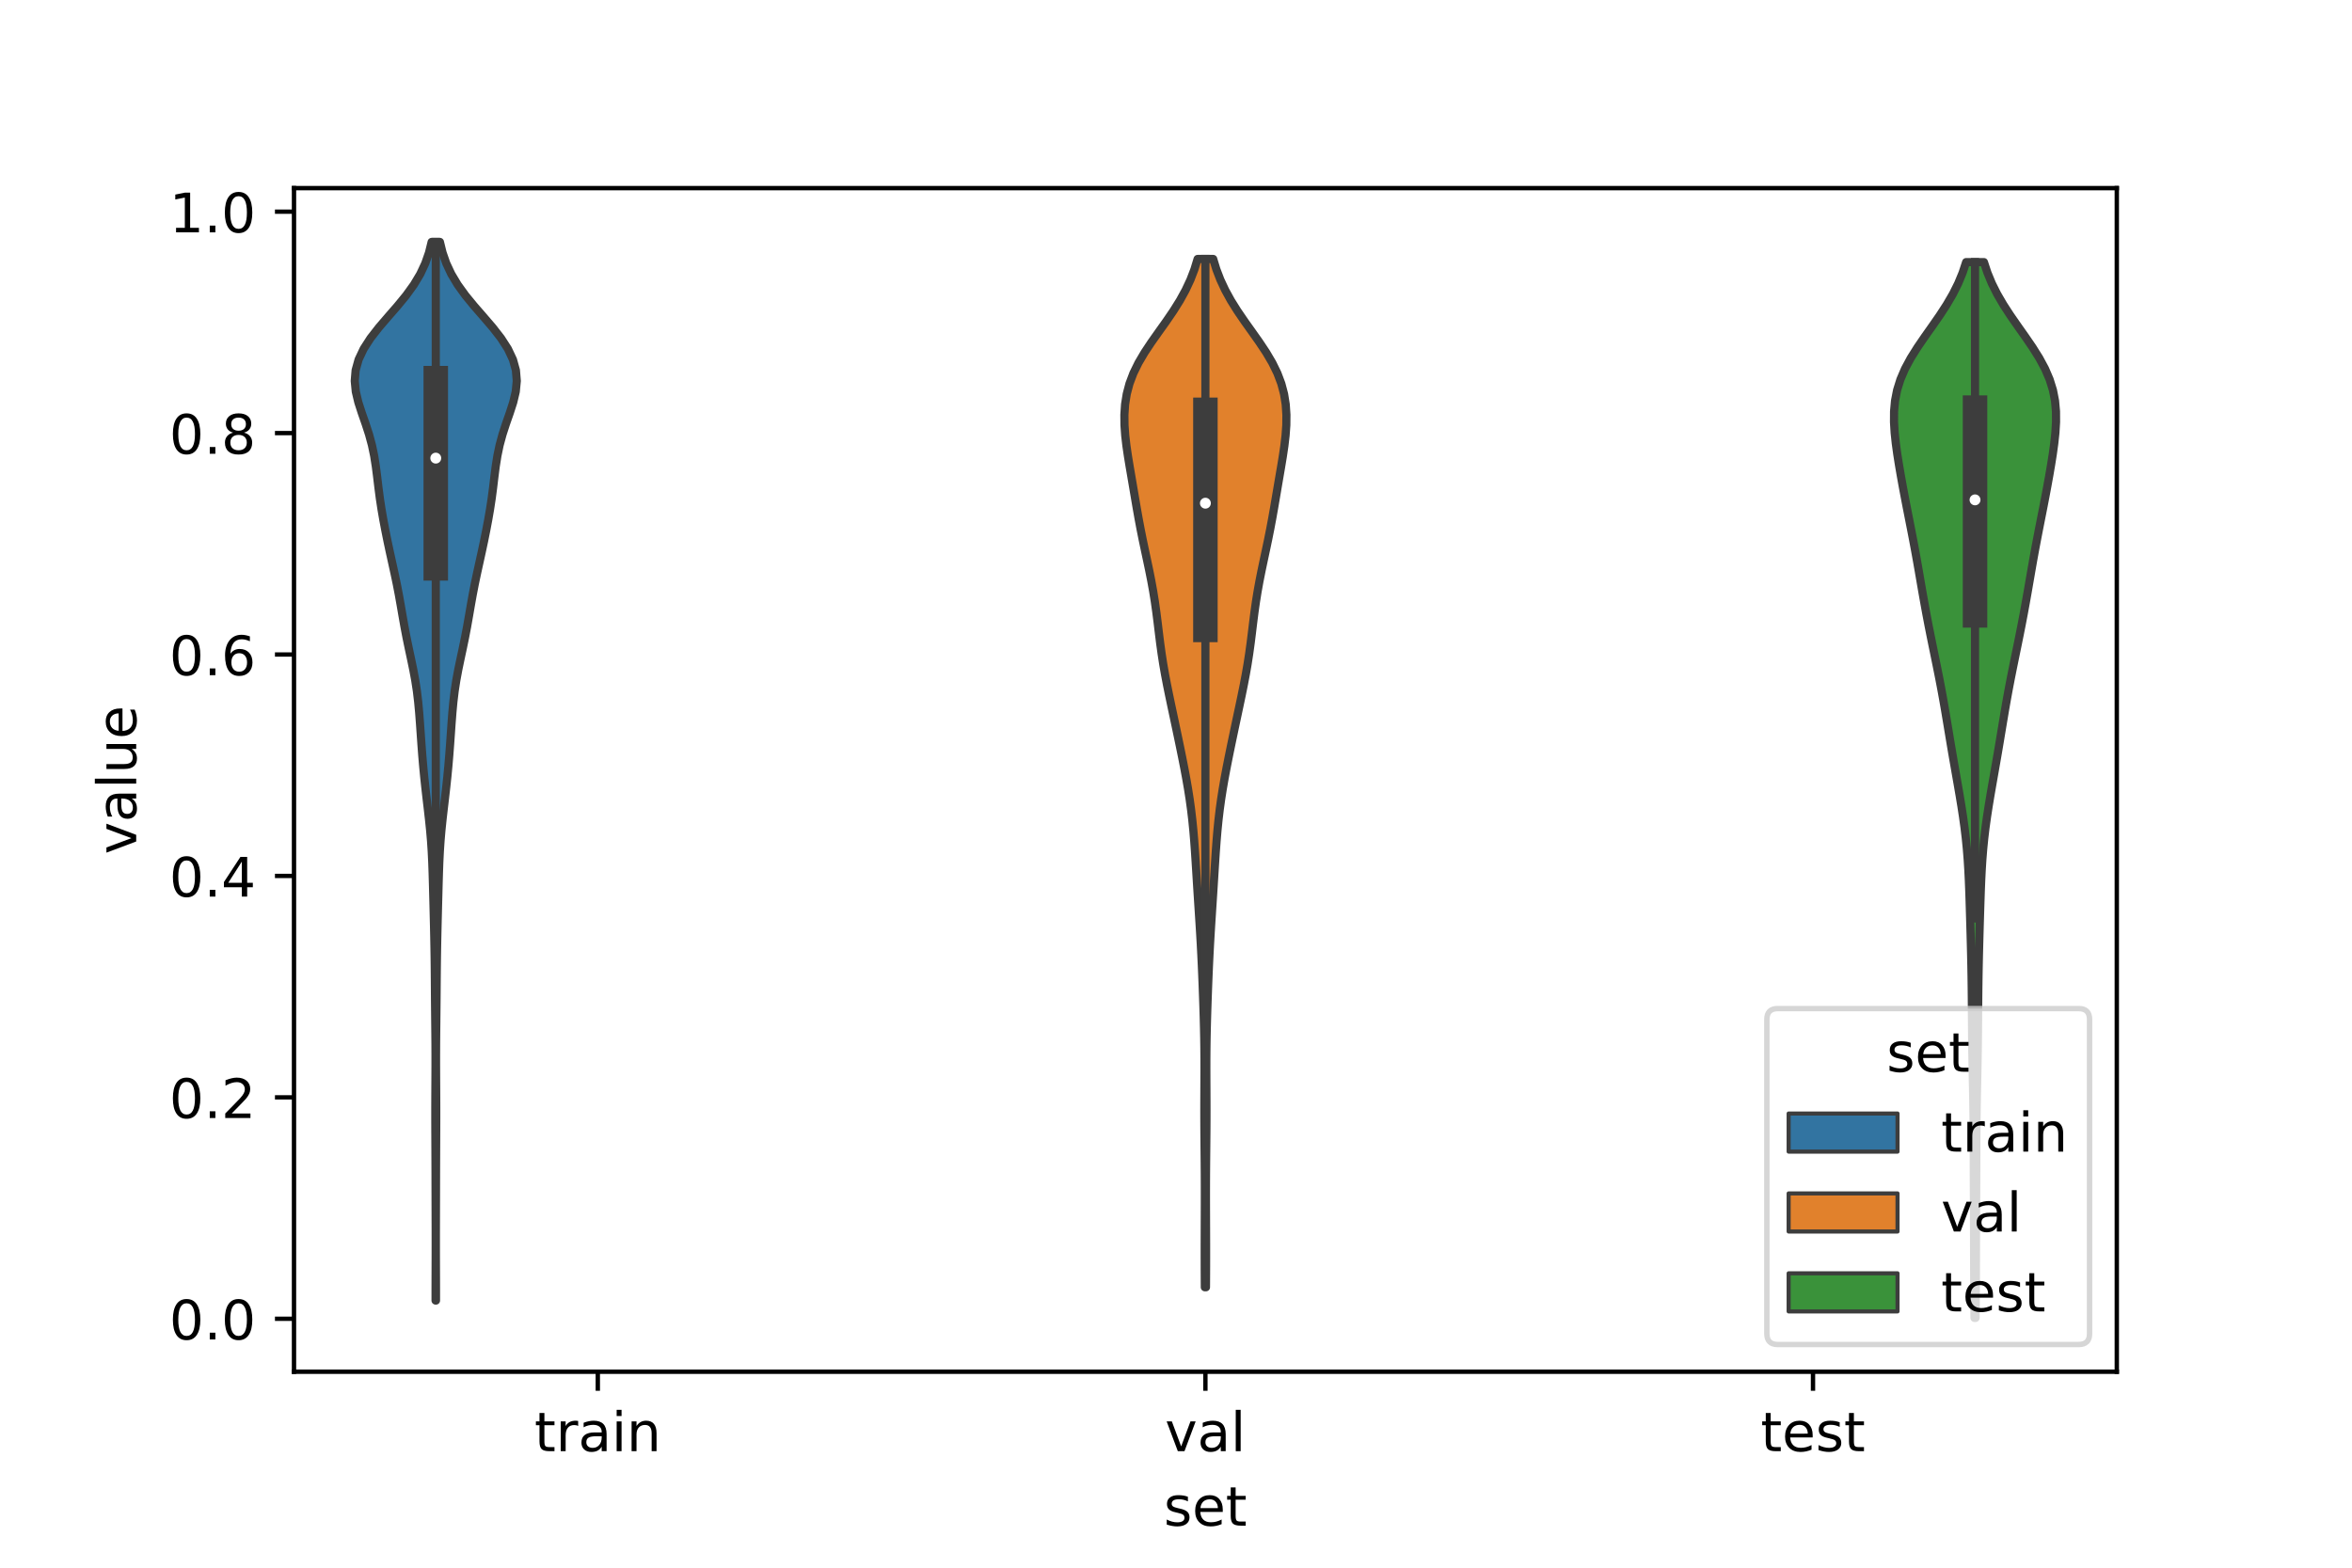 <?xml version="1.0" encoding="utf-8" standalone="no"?>
<!DOCTYPE svg PUBLIC "-//W3C//DTD SVG 1.1//EN"
  "http://www.w3.org/Graphics/SVG/1.1/DTD/svg11.dtd">
<!-- Created with matplotlib (https://matplotlib.org/) -->
<svg height="288pt" version="1.1" viewBox="0 0 432 288" width="432pt" xmlns="http://www.w3.org/2000/svg" xmlns:xlink="http://www.w3.org/1999/xlink">
 <defs>
  <style type="text/css">*{stroke-linecap:butt;stroke-linejoin:round;}</style>
 </defs>
 <g id="figure_1">
  <g id="patch_1">
   <path d="M 0 288 
L 432 288 
L 432 0 
L 0 0 
z
" style="fill:#ffffff;"/>
  </g>
  <g id="axes_1">
   <g id="patch_2">
    <path d="M 54 252 
L 388.8 252 
L 388.8 34.56 
L 54 34.56 
z
" style="fill:#ffffff;"/>
   </g>
   <g id="PolyCollection_1">
    <defs>
     <path d="M 80.079 -49.078 
L 80.001 -49.078 
L 80.001 -51.043 
L 80.006 -53.007 
L 80.013 -54.972 
L 80.02 -56.936 
L 80.023 -58.9 
L 80.023 -60.865 
L 80.019 -62.829 
L 80.014 -64.794 
L 80.008 -66.758 
L 80.003 -68.723 
L 79.999 -70.687 
L 79.994 -72.651 
L 79.987 -74.616 
L 79.979 -76.58 
L 79.97 -78.545 
L 79.961 -80.509 
L 79.955 -82.474 
L 79.955 -84.438 
L 79.961 -86.402 
L 79.972 -88.367 
L 79.983 -90.331 
L 79.991 -92.296 
L 79.991 -94.26 
L 79.983 -96.225 
L 79.966 -98.189 
L 79.945 -100.153 
L 79.924 -102.118 
L 79.904 -104.082 
L 79.888 -106.047 
L 79.873 -108.011 
L 79.855 -109.976 
L 79.832 -111.94 
L 79.801 -113.904 
L 79.762 -115.869 
L 79.719 -117.833 
L 79.671 -119.798 
L 79.622 -121.762 
L 79.571 -123.726 
L 79.52 -125.691 
L 79.462 -127.655 
L 79.392 -129.62 
L 79.297 -131.584 
L 79.168 -133.549 
L 79 -135.513 
L 78.797 -137.477 
L 78.574 -139.442 
L 78.343 -141.406 
L 78.12 -143.371 
L 77.912 -145.335 
L 77.725 -147.3 
L 77.559 -149.264 
L 77.411 -151.228 
L 77.273 -153.193 
L 77.137 -155.157 
L 76.987 -157.122 
L 76.805 -159.086 
L 76.571 -161.051 
L 76.27 -163.015 
L 75.906 -164.979 
L 75.497 -166.944 
L 75.076 -168.908 
L 74.67 -170.873 
L 74.295 -172.837 
L 73.947 -174.802 
L 73.609 -176.766 
L 73.259 -178.73 
L 72.879 -180.695 
L 72.466 -182.659 
L 72.033 -184.624 
L 71.6 -186.588 
L 71.181 -188.552 
L 70.784 -190.517 
L 70.412 -192.481 
L 70.072 -194.446 
L 69.773 -196.41 
L 69.516 -198.375 
L 69.282 -200.339 
L 69.032 -202.303 
L 68.723 -204.268 
L 68.313 -206.232 
L 67.78 -208.197 
L 67.141 -210.161 
L 66.453 -212.126 
L 65.817 -214.09 
L 65.35 -216.054 
L 65.16 -218.019 
L 65.321 -219.983 
L 65.867 -221.948 
L 66.793 -223.912 
L 68.059 -225.877 
L 69.59 -227.841 
L 71.275 -229.805 
L 72.986 -231.77 
L 74.599 -233.734 
L 76.018 -235.699 
L 77.193 -237.663 
L 78.113 -239.628 
L 78.798 -241.592 
L 79.282 -243.556 
L 80.798 -243.556 
L 80.798 -243.556 
L 81.282 -241.592 
L 81.967 -239.628 
L 82.887 -237.663 
L 84.062 -235.699 
L 85.481 -233.734 
L 87.094 -231.77 
L 88.805 -229.805 
L 90.49 -227.841 
L 92.021 -225.877 
L 93.287 -223.912 
L 94.213 -221.948 
L 94.759 -219.983 
L 94.92 -218.019 
L 94.73 -216.054 
L 94.263 -214.09 
L 93.627 -212.126 
L 92.939 -210.161 
L 92.3 -208.197 
L 91.767 -206.232 
L 91.357 -204.268 
L 91.048 -202.303 
L 90.798 -200.339 
L 90.564 -198.375 
L 90.307 -196.41 
L 90.008 -194.446 
L 89.668 -192.481 
L 89.296 -190.517 
L 88.899 -188.552 
L 88.48 -186.588 
L 88.047 -184.624 
L 87.614 -182.659 
L 87.201 -180.695 
L 86.821 -178.73 
L 86.471 -176.766 
L 86.133 -174.802 
L 85.785 -172.837 
L 85.41 -170.873 
L 85.004 -168.908 
L 84.583 -166.944 
L 84.174 -164.979 
L 83.81 -163.015 
L 83.509 -161.051 
L 83.275 -159.086 
L 83.093 -157.122 
L 82.943 -155.157 
L 82.807 -153.193 
L 82.669 -151.228 
L 82.521 -149.264 
L 82.355 -147.3 
L 82.168 -145.335 
L 81.96 -143.371 
L 81.737 -141.406 
L 81.506 -139.442 
L 81.283 -137.477 
L 81.08 -135.513 
L 80.912 -133.549 
L 80.783 -131.584 
L 80.688 -129.62 
L 80.618 -127.655 
L 80.56 -125.691 
L 80.509 -123.726 
L 80.458 -121.762 
L 80.409 -119.798 
L 80.361 -117.833 
L 80.318 -115.869 
L 80.279 -113.904 
L 80.248 -111.94 
L 80.225 -109.976 
L 80.207 -108.011 
L 80.192 -106.047 
L 80.176 -104.082 
L 80.156 -102.118 
L 80.135 -100.153 
L 80.114 -98.189 
L 80.097 -96.225 
L 80.089 -94.26 
L 80.089 -92.296 
L 80.097 -90.331 
L 80.108 -88.367 
L 80.119 -86.402 
L 80.125 -84.438 
L 80.125 -82.474 
L 80.119 -80.509 
L 80.11 -78.545 
L 80.101 -76.58 
L 80.093 -74.616 
L 80.086 -72.651 
L 80.081 -70.687 
L 80.077 -68.723 
L 80.072 -66.758 
L 80.066 -64.794 
L 80.061 -62.829 
L 80.057 -60.865 
L 80.057 -58.9 
L 80.06 -56.936 
L 80.067 -54.972 
L 80.074 -53.007 
L 80.079 -51.043 
L 80.079 -49.078 
z
" id="m852da0868d" style="stroke:#3d3d3d;stroke-width:1.5;"/>
    </defs>
    <g clip-path="url(#pfb0080cf70)">
     <use style="fill:#3274a1;stroke:#3d3d3d;stroke-width:1.5;" x="0" xlink:href="#m852da0868d" y="288"/>
    </g>
   </g>
   <g id="PolyCollection_2">
    <defs>
     <path d="M 221.503 -51.518 
L 221.297 -51.518 
L 221.285 -53.427 
L 221.277 -55.335 
L 221.274 -57.243 
L 221.274 -59.151 
L 221.279 -61.059 
L 221.285 -62.968 
L 221.292 -64.876 
L 221.298 -66.784 
L 221.3 -68.692 
L 221.297 -70.6 
L 221.288 -72.508 
L 221.273 -74.417 
L 221.254 -76.325 
L 221.235 -78.233 
L 221.218 -80.141 
L 221.207 -82.049 
L 221.203 -83.957 
L 221.207 -85.866 
L 221.215 -87.774 
L 221.224 -89.682 
L 221.23 -91.59 
L 221.227 -93.498 
L 221.212 -95.407 
L 221.185 -97.315 
L 221.144 -99.223 
L 221.094 -101.131 
L 221.036 -103.039 
L 220.971 -104.947 
L 220.902 -106.856 
L 220.827 -108.764 
L 220.746 -110.672 
L 220.655 -112.58 
L 220.556 -114.488 
L 220.446 -116.396 
L 220.33 -118.305 
L 220.208 -120.213 
L 220.085 -122.121 
L 219.962 -124.029 
L 219.843 -125.937 
L 219.725 -127.846 
L 219.606 -129.754 
L 219.481 -131.662 
L 219.342 -133.57 
L 219.182 -135.478 
L 218.992 -137.386 
L 218.767 -139.295 
L 218.505 -141.203 
L 218.205 -143.111 
L 217.873 -145.019 
L 217.515 -146.927 
L 217.138 -148.835 
L 216.749 -150.744 
L 216.351 -152.652 
L 215.949 -154.56 
L 215.543 -156.468 
L 215.137 -158.376 
L 214.736 -160.285 
L 214.348 -162.193 
L 213.984 -164.101 
L 213.652 -166.009 
L 213.357 -167.917 
L 213.095 -169.825 
L 212.857 -171.734 
L 212.627 -173.642 
L 212.385 -175.55 
L 212.116 -177.458 
L 211.81 -179.366 
L 211.465 -181.274 
L 211.085 -183.183 
L 210.683 -185.091 
L 210.274 -186.999 
L 209.873 -188.907 
L 209.491 -190.815 
L 209.132 -192.724 
L 208.793 -194.632 
L 208.467 -196.54 
L 208.144 -198.448 
L 207.818 -200.356 
L 207.492 -202.264 
L 207.178 -204.173 
L 206.897 -206.081 
L 206.674 -207.989 
L 206.538 -209.897 
L 206.52 -211.805 
L 206.648 -213.713 
L 206.953 -215.622 
L 207.457 -217.53 
L 208.178 -219.438 
L 209.112 -221.346 
L 210.237 -223.254 
L 211.506 -225.163 
L 212.856 -227.071 
L 214.215 -228.979 
L 215.518 -230.887 
L 216.712 -232.795 
L 217.762 -234.703 
L 218.654 -236.612 
L 219.387 -238.52 
L 219.969 -240.428 
L 222.831 -240.428 
L 222.831 -240.428 
L 223.413 -238.52 
L 224.146 -236.612 
L 225.038 -234.703 
L 226.088 -232.795 
L 227.282 -230.887 
L 228.585 -228.979 
L 229.944 -227.071 
L 231.293 -225.163 
L 232.563 -223.254 
L 233.688 -221.346 
L 234.622 -219.438 
L 235.343 -217.53 
L 235.847 -215.622 
L 236.152 -213.713 
L 236.28 -211.805 
L 236.262 -209.897 
L 236.126 -207.989 
L 235.903 -206.081 
L 235.622 -204.173 
L 235.308 -202.264 
L 234.982 -200.356 
L 234.656 -198.448 
L 234.333 -196.54 
L 234.007 -194.632 
L 233.668 -192.724 
L 233.309 -190.815 
L 232.927 -188.907 
L 232.526 -186.999 
L 232.117 -185.091 
L 231.715 -183.183 
L 231.335 -181.274 
L 230.99 -179.366 
L 230.684 -177.458 
L 230.415 -175.55 
L 230.173 -173.642 
L 229.943 -171.734 
L 229.705 -169.825 
L 229.443 -167.917 
L 229.148 -166.009 
L 228.816 -164.101 
L 228.452 -162.193 
L 228.064 -160.285 
L 227.663 -158.376 
L 227.257 -156.468 
L 226.851 -154.56 
L 226.449 -152.652 
L 226.051 -150.744 
L 225.662 -148.835 
L 225.285 -146.927 
L 224.927 -145.019 
L 224.595 -143.111 
L 224.295 -141.203 
L 224.033 -139.295 
L 223.808 -137.386 
L 223.618 -135.478 
L 223.458 -133.57 
L 223.319 -131.662 
L 223.194 -129.754 
L 223.075 -127.846 
L 222.957 -125.937 
L 222.838 -124.029 
L 222.715 -122.121 
L 222.592 -120.213 
L 222.47 -118.305 
L 222.354 -116.396 
L 222.244 -114.488 
L 222.145 -112.58 
L 222.054 -110.672 
L 221.973 -108.764 
L 221.898 -106.856 
L 221.829 -104.947 
L 221.764 -103.039 
L 221.706 -101.131 
L 221.656 -99.223 
L 221.615 -97.315 
L 221.588 -95.407 
L 221.573 -93.498 
L 221.57 -91.59 
L 221.576 -89.682 
L 221.585 -87.774 
L 221.593 -85.866 
L 221.597 -83.957 
L 221.593 -82.049 
L 221.582 -80.141 
L 221.565 -78.233 
L 221.546 -76.325 
L 221.527 -74.417 
L 221.512 -72.508 
L 221.503 -70.6 
L 221.5 -68.692 
L 221.502 -66.784 
L 221.508 -64.876 
L 221.515 -62.968 
L 221.521 -61.059 
L 221.526 -59.151 
L 221.526 -57.243 
L 221.523 -55.335 
L 221.515 -53.427 
L 221.503 -51.518 
z
" id="m4bb84eb4cf" style="stroke:#3d3d3d;stroke-width:1.5;"/>
    </defs>
    <g clip-path="url(#pfb0080cf70)">
     <use style="fill:#e1812c;stroke:#3d3d3d;stroke-width:1.5;" x="0" xlink:href="#m4bb84eb4cf" y="288"/>
    </g>
   </g>
   <g id="PolyCollection_3">
    <defs>
     <path d="M 362.86 -45.884 
L 362.66 -45.884 
L 362.643 -47.843 
L 362.628 -49.802 
L 362.614 -51.761 
L 362.603 -53.721 
L 362.595 -55.68 
L 362.59 -57.639 
L 362.585 -59.598 
L 362.581 -61.558 
L 362.574 -63.517 
L 362.566 -65.476 
L 362.556 -67.435 
L 362.545 -69.395 
L 362.536 -71.354 
L 362.529 -73.313 
L 362.524 -75.272 
L 362.519 -77.232 
L 362.512 -79.191 
L 362.498 -81.15 
L 362.477 -83.109 
L 362.448 -85.068 
L 362.412 -87.028 
L 362.372 -88.987 
L 362.331 -90.946 
L 362.294 -92.905 
L 362.262 -94.865 
L 362.236 -96.824 
L 362.216 -98.783 
L 362.201 -100.742 
L 362.187 -102.702 
L 362.171 -104.661 
L 362.15 -106.62 
L 362.123 -108.579 
L 362.088 -110.539 
L 362.045 -112.498 
L 361.997 -114.457 
L 361.945 -116.416 
L 361.89 -118.376 
L 361.832 -120.335 
L 361.772 -122.294 
L 361.707 -124.253 
L 361.63 -126.213 
L 361.534 -128.172 
L 361.412 -130.131 
L 361.256 -132.09 
L 361.061 -134.05 
L 360.827 -136.009 
L 360.556 -137.968 
L 360.255 -139.927 
L 359.931 -141.887 
L 359.593 -143.846 
L 359.249 -145.805 
L 358.906 -147.764 
L 358.567 -149.723 
L 358.236 -151.683 
L 357.91 -153.642 
L 357.585 -155.601 
L 357.255 -157.56 
L 356.913 -159.52 
L 356.555 -161.479 
L 356.179 -163.438 
L 355.788 -165.397 
L 355.387 -167.357 
L 354.985 -169.316 
L 354.587 -171.275 
L 354.199 -173.234 
L 353.825 -175.194 
L 353.466 -177.153 
L 353.118 -179.112 
L 352.779 -181.071 
L 352.441 -183.031 
L 352.097 -184.99 
L 351.742 -186.949 
L 351.374 -188.908 
L 350.994 -190.868 
L 350.608 -192.827 
L 350.222 -194.786 
L 349.843 -196.745 
L 349.476 -198.705 
L 349.122 -200.664 
L 348.787 -202.623 
L 348.478 -204.582 
L 348.208 -206.542 
L 347.998 -208.501 
L 347.88 -210.46 
L 347.89 -212.419 
L 348.068 -214.379 
L 348.45 -216.338 
L 349.06 -218.297 
L 349.901 -220.256 
L 350.957 -222.215 
L 352.185 -224.175 
L 353.526 -226.134 
L 354.911 -228.093 
L 356.272 -230.052 
L 357.546 -232.012 
L 358.688 -233.971 
L 359.669 -235.93 
L 360.48 -237.889 
L 361.126 -239.849 
L 364.394 -239.849 
L 364.394 -239.849 
L 365.04 -237.889 
L 365.851 -235.93 
L 366.832 -233.971 
L 367.974 -232.012 
L 369.248 -230.052 
L 370.609 -228.093 
L 371.994 -226.134 
L 373.335 -224.175 
L 374.563 -222.215 
L 375.619 -220.256 
L 376.46 -218.297 
L 377.07 -216.338 
L 377.452 -214.379 
L 377.63 -212.419 
L 377.64 -210.46 
L 377.522 -208.501 
L 377.312 -206.542 
L 377.042 -204.582 
L 376.733 -202.623 
L 376.398 -200.664 
L 376.044 -198.705 
L 375.677 -196.745 
L 375.298 -194.786 
L 374.912 -192.827 
L 374.526 -190.868 
L 374.146 -188.908 
L 373.778 -186.949 
L 373.423 -184.99 
L 373.079 -183.031 
L 372.741 -181.071 
L 372.402 -179.112 
L 372.054 -177.153 
L 371.695 -175.194 
L 371.321 -173.234 
L 370.933 -171.275 
L 370.535 -169.316 
L 370.133 -167.357 
L 369.732 -165.397 
L 369.341 -163.438 
L 368.965 -161.479 
L 368.607 -159.52 
L 368.265 -157.56 
L 367.935 -155.601 
L 367.61 -153.642 
L 367.284 -151.683 
L 366.953 -149.723 
L 366.614 -147.764 
L 366.271 -145.805 
L 365.927 -143.846 
L 365.589 -141.887 
L 365.265 -139.927 
L 364.964 -137.968 
L 364.693 -136.009 
L 364.459 -134.05 
L 364.264 -132.09 
L 364.108 -130.131 
L 363.986 -128.172 
L 363.89 -126.213 
L 363.813 -124.253 
L 363.748 -122.294 
L 363.688 -120.335 
L 363.63 -118.376 
L 363.575 -116.416 
L 363.523 -114.457 
L 363.475 -112.498 
L 363.432 -110.539 
L 363.397 -108.579 
L 363.37 -106.62 
L 363.349 -104.661 
L 363.333 -102.702 
L 363.319 -100.742 
L 363.304 -98.783 
L 363.284 -96.824 
L 363.258 -94.865 
L 363.226 -92.905 
L 363.189 -90.946 
L 363.148 -88.987 
L 363.108 -87.028 
L 363.072 -85.068 
L 363.043 -83.109 
L 363.022 -81.15 
L 363.008 -79.191 
L 363.001 -77.232 
L 362.996 -75.272 
L 362.991 -73.313 
L 362.984 -71.354 
L 362.975 -69.395 
L 362.964 -67.435 
L 362.954 -65.476 
L 362.946 -63.517 
L 362.939 -61.558 
L 362.935 -59.598 
L 362.93 -57.639 
L 362.925 -55.68 
L 362.917 -53.721 
L 362.906 -51.761 
L 362.892 -49.802 
L 362.877 -47.843 
L 362.86 -45.884 
z
" id="m93be2371bc" style="stroke:#3d3d3d;stroke-width:1.5;"/>
    </defs>
    <g clip-path="url(#pfb0080cf70)">
     <use style="fill:#3a923a;stroke:#3d3d3d;stroke-width:1.5;" x="0" xlink:href="#m93be2371bc" y="288"/>
    </g>
   </g>
   <g id="patch_3">
    <path clip-path="url(#pfb0080cf70)" d="M 109.8 242.27 
L 109.8 242.27 
L 109.8 242.27 
L 109.8 242.27 
z
" style="fill:#3274a1;stroke:#3d3d3d;stroke-linejoin:miter;stroke-width:0.75;"/>
   </g>
   <g id="patch_4">
    <path clip-path="url(#pfb0080cf70)" d="M 109.8 242.27 
L 109.8 242.27 
L 109.8 242.27 
L 109.8 242.27 
z
" style="fill:#e1812c;stroke:#3d3d3d;stroke-linejoin:miter;stroke-width:0.75;"/>
   </g>
   <g id="patch_5">
    <path clip-path="url(#pfb0080cf70)" d="M 109.8 242.27 
L 109.8 242.27 
L 109.8 242.27 
L 109.8 242.27 
z
" style="fill:#3a923a;stroke:#3d3d3d;stroke-linejoin:miter;stroke-width:0.75;"/>
   </g>
   <g id="matplotlib.axis_1">
    <g id="xtick_1">
     <g id="line2d_1">
      <defs>
       <path d="M 0 0 
L 0 3.5 
" id="mc269d19aaa" style="stroke:#000000;stroke-width:0.8;"/>
      </defs>
      <g>
       <use style="stroke:#000000;stroke-width:0.8;" x="109.8" xlink:href="#mc269d19aaa" y="252"/>
      </g>
     </g>
     <g id="text_1">
      <!-- train -->
      <g transform="translate(98.162 266.598)scale(0.1 -0.1)">
       <defs>
        <path d="M 18.312 70.219 
L 18.312 54.688 
L 36.812 54.688 
L 36.812 47.703 
L 18.312 47.703 
L 18.312 18.016 
Q 18.312 11.328 20.141 9.422 
Q 21.969 7.516 27.594 7.516 
L 36.812 7.516 
L 36.812 0 
L 27.594 0 
Q 17.188 0 13.234 3.875 
Q 9.281 7.766 9.281 18.016 
L 9.281 47.703 
L 2.688 47.703 
L 2.688 54.688 
L 9.281 54.688 
L 9.281 70.219 
z
" id="DejaVuSans-116"/>
        <path d="M 41.109 46.297 
Q 39.594 47.172 37.812 47.578 
Q 36.031 48 33.891 48 
Q 26.266 48 22.188 43.047 
Q 18.109 38.094 18.109 28.812 
L 18.109 0 
L 9.078 0 
L 9.078 54.688 
L 18.109 54.688 
L 18.109 46.188 
Q 20.953 51.172 25.484 53.578 
Q 30.031 56 36.531 56 
Q 37.453 56 38.578 55.875 
Q 39.703 55.766 41.062 55.516 
z
" id="DejaVuSans-114"/>
        <path d="M 34.281 27.484 
Q 23.391 27.484 19.188 25 
Q 14.984 22.516 14.984 16.5 
Q 14.984 11.719 18.141 8.906 
Q 21.297 6.109 26.703 6.109 
Q 34.188 6.109 38.703 11.406 
Q 43.219 16.703 43.219 25.484 
L 43.219 27.484 
z
M 52.203 31.203 
L 52.203 0 
L 43.219 0 
L 43.219 8.297 
Q 40.141 3.328 35.547 0.953 
Q 30.953 -1.422 24.312 -1.422 
Q 15.922 -1.422 10.953 3.297 
Q 6 8.016 6 15.922 
Q 6 25.141 12.172 29.828 
Q 18.359 34.516 30.609 34.516 
L 43.219 34.516 
L 43.219 35.406 
Q 43.219 41.609 39.141 45 
Q 35.062 48.391 27.688 48.391 
Q 23 48.391 18.547 47.266 
Q 14.109 46.141 10.016 43.891 
L 10.016 52.203 
Q 14.938 54.109 19.578 55.047 
Q 24.219 56 28.609 56 
Q 40.484 56 46.344 49.844 
Q 52.203 43.703 52.203 31.203 
z
" id="DejaVuSans-97"/>
        <path d="M 9.422 54.688 
L 18.406 54.688 
L 18.406 0 
L 9.422 0 
z
M 9.422 75.984 
L 18.406 75.984 
L 18.406 64.594 
L 9.422 64.594 
z
" id="DejaVuSans-105"/>
        <path d="M 54.891 33.016 
L 54.891 0 
L 45.906 0 
L 45.906 32.719 
Q 45.906 40.484 42.875 44.328 
Q 39.844 48.188 33.797 48.188 
Q 26.516 48.188 22.312 43.547 
Q 18.109 38.922 18.109 30.906 
L 18.109 0 
L 9.078 0 
L 9.078 54.688 
L 18.109 54.688 
L 18.109 46.188 
Q 21.344 51.125 25.703 53.562 
Q 30.078 56 35.797 56 
Q 45.219 56 50.047 50.172 
Q 54.891 44.344 54.891 33.016 
z
" id="DejaVuSans-110"/>
       </defs>
       <use xlink:href="#DejaVuSans-116"/>
       <use x="39.209" xlink:href="#DejaVuSans-114"/>
       <use x="80.322" xlink:href="#DejaVuSans-97"/>
       <use x="141.602" xlink:href="#DejaVuSans-105"/>
       <use x="169.385" xlink:href="#DejaVuSans-110"/>
      </g>
     </g>
    </g>
    <g id="xtick_2">
     <g id="line2d_2">
      <g>
       <use style="stroke:#000000;stroke-width:0.8;" x="221.4" xlink:href="#mc269d19aaa" y="252"/>
      </g>
     </g>
     <g id="text_2">
      <!-- val -->
      <g transform="translate(213.988 266.598)scale(0.1 -0.1)">
       <defs>
        <path d="M 2.984 54.688 
L 12.5 54.688 
L 29.594 8.797 
L 46.688 54.688 
L 56.203 54.688 
L 35.688 0 
L 23.484 0 
z
" id="DejaVuSans-118"/>
        <path d="M 9.422 75.984 
L 18.406 75.984 
L 18.406 0 
L 9.422 0 
z
" id="DejaVuSans-108"/>
       </defs>
       <use xlink:href="#DejaVuSans-118"/>
       <use x="59.18" xlink:href="#DejaVuSans-97"/>
       <use x="120.459" xlink:href="#DejaVuSans-108"/>
      </g>
     </g>
    </g>
    <g id="xtick_3">
     <g id="line2d_3">
      <g>
       <use style="stroke:#000000;stroke-width:0.8;" x="333" xlink:href="#mc269d19aaa" y="252"/>
      </g>
     </g>
     <g id="text_3">
      <!-- test -->
      <g transform="translate(323.398 266.598)scale(0.1 -0.1)">
       <defs>
        <path d="M 56.203 29.594 
L 56.203 25.203 
L 14.891 25.203 
Q 15.484 15.922 20.484 11.062 
Q 25.484 6.203 34.422 6.203 
Q 39.594 6.203 44.453 7.469 
Q 49.312 8.734 54.109 11.281 
L 54.109 2.781 
Q 49.266 0.734 44.188 -0.344 
Q 39.109 -1.422 33.891 -1.422 
Q 20.797 -1.422 13.156 6.188 
Q 5.516 13.812 5.516 26.812 
Q 5.516 40.234 12.766 48.109 
Q 20.016 56 32.328 56 
Q 43.359 56 49.781 48.891 
Q 56.203 41.797 56.203 29.594 
z
M 47.219 32.234 
Q 47.125 39.594 43.094 43.984 
Q 39.062 48.391 32.422 48.391 
Q 24.906 48.391 20.391 44.141 
Q 15.875 39.891 15.188 32.172 
z
" id="DejaVuSans-101"/>
        <path d="M 44.281 53.078 
L 44.281 44.578 
Q 40.484 46.531 36.375 47.5 
Q 32.281 48.484 27.875 48.484 
Q 21.188 48.484 17.844 46.438 
Q 14.5 44.391 14.5 40.281 
Q 14.5 37.156 16.891 35.375 
Q 19.281 33.594 26.516 31.984 
L 29.594 31.297 
Q 39.156 29.25 43.188 25.516 
Q 47.219 21.781 47.219 15.094 
Q 47.219 7.469 41.188 3.016 
Q 35.156 -1.422 24.609 -1.422 
Q 20.219 -1.422 15.453 -0.562 
Q 10.688 0.297 5.422 2 
L 5.422 11.281 
Q 10.406 8.688 15.234 7.391 
Q 20.062 6.109 24.812 6.109 
Q 31.156 6.109 34.562 8.281 
Q 37.984 10.453 37.984 14.406 
Q 37.984 18.062 35.516 20.016 
Q 33.062 21.969 24.703 23.781 
L 21.578 24.516 
Q 13.234 26.266 9.516 29.906 
Q 5.812 33.547 5.812 39.891 
Q 5.812 47.609 11.281 51.797 
Q 16.75 56 26.812 56 
Q 31.781 56 36.172 55.266 
Q 40.578 54.547 44.281 53.078 
z
" id="DejaVuSans-115"/>
       </defs>
       <use xlink:href="#DejaVuSans-116"/>
       <use x="39.209" xlink:href="#DejaVuSans-101"/>
       <use x="100.732" xlink:href="#DejaVuSans-115"/>
       <use x="152.832" xlink:href="#DejaVuSans-116"/>
      </g>
     </g>
    </g>
    <g id="text_4">
     <!-- set -->
     <g transform="translate(213.759 280.277)scale(0.1 -0.1)">
      <use xlink:href="#DejaVuSans-115"/>
      <use x="52.1" xlink:href="#DejaVuSans-101"/>
      <use x="113.623" xlink:href="#DejaVuSans-116"/>
     </g>
    </g>
   </g>
   <g id="matplotlib.axis_2">
    <g id="ytick_1">
     <g id="line2d_4">
      <defs>
       <path d="M 0 0 
L -3.5 0 
" id="mc7ea75b863" style="stroke:#000000;stroke-width:0.8;"/>
      </defs>
      <g>
       <use style="stroke:#000000;stroke-width:0.8;" x="54" xlink:href="#mc7ea75b863" y="242.27"/>
      </g>
     </g>
     <g id="text_5">
      <!-- 0.0 -->
      <g transform="translate(31.097 246.069)scale(0.1 -0.1)">
       <defs>
        <path d="M 31.781 66.406 
Q 24.172 66.406 20.328 58.906 
Q 16.5 51.422 16.5 36.375 
Q 16.5 21.391 20.328 13.891 
Q 24.172 6.391 31.781 6.391 
Q 39.453 6.391 43.281 13.891 
Q 47.125 21.391 47.125 36.375 
Q 47.125 51.422 43.281 58.906 
Q 39.453 66.406 31.781 66.406 
z
M 31.781 74.219 
Q 44.047 74.219 50.516 64.516 
Q 56.984 54.828 56.984 36.375 
Q 56.984 17.969 50.516 8.266 
Q 44.047 -1.422 31.781 -1.422 
Q 19.531 -1.422 13.062 8.266 
Q 6.594 17.969 6.594 36.375 
Q 6.594 54.828 13.062 64.516 
Q 19.531 74.219 31.781 74.219 
z
" id="DejaVuSans-48"/>
        <path d="M 10.688 12.406 
L 21 12.406 
L 21 0 
L 10.688 0 
z
" id="DejaVuSans-46"/>
       </defs>
       <use xlink:href="#DejaVuSans-48"/>
       <use x="63.623" xlink:href="#DejaVuSans-46"/>
       <use x="95.41" xlink:href="#DejaVuSans-48"/>
      </g>
     </g>
    </g>
    <g id="ytick_2">
     <g id="line2d_5">
      <g>
       <use style="stroke:#000000;stroke-width:0.8;" x="54" xlink:href="#mc7ea75b863" y="201.593"/>
      </g>
     </g>
     <g id="text_6">
      <!-- 0.2 -->
      <g transform="translate(31.097 205.392)scale(0.1 -0.1)">
       <defs>
        <path d="M 19.188 8.297 
L 53.609 8.297 
L 53.609 0 
L 7.328 0 
L 7.328 8.297 
Q 12.938 14.109 22.625 23.891 
Q 32.328 33.688 34.812 36.531 
Q 39.547 41.844 41.422 45.531 
Q 43.312 49.219 43.312 52.781 
Q 43.312 58.594 39.234 62.25 
Q 35.156 65.922 28.609 65.922 
Q 23.969 65.922 18.812 64.312 
Q 13.672 62.703 7.812 59.422 
L 7.812 69.391 
Q 13.766 71.781 18.938 73 
Q 24.125 74.219 28.422 74.219 
Q 39.75 74.219 46.484 68.547 
Q 53.219 62.891 53.219 53.422 
Q 53.219 48.922 51.531 44.891 
Q 49.859 40.875 45.406 35.406 
Q 44.188 33.984 37.641 27.219 
Q 31.109 20.453 19.188 8.297 
z
" id="DejaVuSans-50"/>
       </defs>
       <use xlink:href="#DejaVuSans-48"/>
       <use x="63.623" xlink:href="#DejaVuSans-46"/>
       <use x="95.41" xlink:href="#DejaVuSans-50"/>
      </g>
     </g>
    </g>
    <g id="ytick_3">
     <g id="line2d_6">
      <g>
       <use style="stroke:#000000;stroke-width:0.8;" x="54" xlink:href="#mc7ea75b863" y="160.916"/>
      </g>
     </g>
     <g id="text_7">
      <!-- 0.4 -->
      <g transform="translate(31.097 164.715)scale(0.1 -0.1)">
       <defs>
        <path d="M 37.797 64.312 
L 12.891 25.391 
L 37.797 25.391 
z
M 35.203 72.906 
L 47.609 72.906 
L 47.609 25.391 
L 58.016 25.391 
L 58.016 17.188 
L 47.609 17.188 
L 47.609 0 
L 37.797 0 
L 37.797 17.188 
L 4.891 17.188 
L 4.891 26.703 
z
" id="DejaVuSans-52"/>
       </defs>
       <use xlink:href="#DejaVuSans-48"/>
       <use x="63.623" xlink:href="#DejaVuSans-46"/>
       <use x="95.41" xlink:href="#DejaVuSans-52"/>
      </g>
     </g>
    </g>
    <g id="ytick_4">
     <g id="line2d_7">
      <g>
       <use style="stroke:#000000;stroke-width:0.8;" x="54" xlink:href="#mc7ea75b863" y="120.239"/>
      </g>
     </g>
     <g id="text_8">
      <!-- 0.6 -->
      <g transform="translate(31.097 124.038)scale(0.1 -0.1)">
       <defs>
        <path d="M 33.016 40.375 
Q 26.375 40.375 22.484 35.828 
Q 18.609 31.297 18.609 23.391 
Q 18.609 15.531 22.484 10.953 
Q 26.375 6.391 33.016 6.391 
Q 39.656 6.391 43.531 10.953 
Q 47.406 15.531 47.406 23.391 
Q 47.406 31.297 43.531 35.828 
Q 39.656 40.375 33.016 40.375 
z
M 52.594 71.297 
L 52.594 62.312 
Q 48.875 64.062 45.094 64.984 
Q 41.312 65.922 37.594 65.922 
Q 27.828 65.922 22.672 59.328 
Q 17.531 52.734 16.797 39.406 
Q 19.672 43.656 24.016 45.922 
Q 28.375 48.188 33.594 48.188 
Q 44.578 48.188 50.953 41.516 
Q 57.328 34.859 57.328 23.391 
Q 57.328 12.156 50.688 5.359 
Q 44.047 -1.422 33.016 -1.422 
Q 20.359 -1.422 13.672 8.266 
Q 6.984 17.969 6.984 36.375 
Q 6.984 53.656 15.188 63.938 
Q 23.391 74.219 37.203 74.219 
Q 40.922 74.219 44.703 73.484 
Q 48.484 72.75 52.594 71.297 
z
" id="DejaVuSans-54"/>
       </defs>
       <use xlink:href="#DejaVuSans-48"/>
       <use x="63.623" xlink:href="#DejaVuSans-46"/>
       <use x="95.41" xlink:href="#DejaVuSans-54"/>
      </g>
     </g>
    </g>
    <g id="ytick_5">
     <g id="line2d_8">
      <g>
       <use style="stroke:#000000;stroke-width:0.8;" x="54" xlink:href="#mc7ea75b863" y="79.562"/>
      </g>
     </g>
     <g id="text_9">
      <!-- 0.8 -->
      <g transform="translate(31.097 83.361)scale(0.1 -0.1)">
       <defs>
        <path d="M 31.781 34.625 
Q 24.75 34.625 20.719 30.859 
Q 16.703 27.094 16.703 20.516 
Q 16.703 13.922 20.719 10.156 
Q 24.75 6.391 31.781 6.391 
Q 38.812 6.391 42.859 10.172 
Q 46.922 13.969 46.922 20.516 
Q 46.922 27.094 42.891 30.859 
Q 38.875 34.625 31.781 34.625 
z
M 21.922 38.812 
Q 15.578 40.375 12.031 44.719 
Q 8.5 49.078 8.5 55.328 
Q 8.5 64.062 14.719 69.141 
Q 20.953 74.219 31.781 74.219 
Q 42.672 74.219 48.875 69.141 
Q 55.078 64.062 55.078 55.328 
Q 55.078 49.078 51.531 44.719 
Q 48 40.375 41.703 38.812 
Q 48.828 37.156 52.797 32.312 
Q 56.781 27.484 56.781 20.516 
Q 56.781 9.906 50.312 4.234 
Q 43.844 -1.422 31.781 -1.422 
Q 19.734 -1.422 13.25 4.234 
Q 6.781 9.906 6.781 20.516 
Q 6.781 27.484 10.781 32.312 
Q 14.797 37.156 21.922 38.812 
z
M 18.312 54.391 
Q 18.312 48.734 21.844 45.562 
Q 25.391 42.391 31.781 42.391 
Q 38.141 42.391 41.719 45.562 
Q 45.312 48.734 45.312 54.391 
Q 45.312 60.062 41.719 63.234 
Q 38.141 66.406 31.781 66.406 
Q 25.391 66.406 21.844 63.234 
Q 18.312 60.062 18.312 54.391 
z
" id="DejaVuSans-56"/>
       </defs>
       <use xlink:href="#DejaVuSans-48"/>
       <use x="63.623" xlink:href="#DejaVuSans-46"/>
       <use x="95.41" xlink:href="#DejaVuSans-56"/>
      </g>
     </g>
    </g>
    <g id="ytick_6">
     <g id="line2d_9">
      <g>
       <use style="stroke:#000000;stroke-width:0.8;" x="54" xlink:href="#mc7ea75b863" y="38.885"/>
      </g>
     </g>
     <g id="text_10">
      <!-- 1.0 -->
      <g transform="translate(31.097 42.685)scale(0.1 -0.1)">
       <defs>
        <path d="M 12.406 8.297 
L 28.516 8.297 
L 28.516 63.922 
L 10.984 60.406 
L 10.984 69.391 
L 28.422 72.906 
L 38.281 72.906 
L 38.281 8.297 
L 54.391 8.297 
L 54.391 0 
L 12.406 0 
z
" id="DejaVuSans-49"/>
       </defs>
       <use xlink:href="#DejaVuSans-49"/>
       <use x="63.623" xlink:href="#DejaVuSans-46"/>
       <use x="95.41" xlink:href="#DejaVuSans-48"/>
      </g>
     </g>
    </g>
    <g id="text_11">
     <!-- value -->
     <g transform="translate(25.017 156.938)rotate(-90)scale(0.1 -0.1)">
      <defs>
       <path d="M 8.5 21.578 
L 8.5 54.688 
L 17.484 54.688 
L 17.484 21.922 
Q 17.484 14.156 20.5 10.266 
Q 23.531 6.391 29.594 6.391 
Q 36.859 6.391 41.078 11.031 
Q 45.312 15.672 45.312 23.688 
L 45.312 54.688 
L 54.297 54.688 
L 54.297 0 
L 45.312 0 
L 45.312 8.406 
Q 42.047 3.422 37.719 1 
Q 33.406 -1.422 27.688 -1.422 
Q 18.266 -1.422 13.375 4.438 
Q 8.5 10.297 8.5 21.578 
z
M 31.109 56 
z
" id="DejaVuSans-117"/>
      </defs>
      <use xlink:href="#DejaVuSans-118"/>
      <use x="59.18" xlink:href="#DejaVuSans-97"/>
      <use x="120.459" xlink:href="#DejaVuSans-108"/>
      <use x="148.242" xlink:href="#DejaVuSans-117"/>
      <use x="211.621" xlink:href="#DejaVuSans-101"/>
     </g>
    </g>
   </g>
   <g id="line2d_10">
    <path clip-path="url(#pfb0080cf70)" d="M 80.04 156.566 
L 80.04 44.444 
" style="fill:none;stroke:#3d3d3d;stroke-linecap:square;stroke-width:1.5;"/>
   </g>
   <g id="line2d_11">
    <path clip-path="url(#pfb0080cf70)" d="M 80.04 104.412 
L 80.04 69.474 
" style="fill:none;stroke:#3d3d3d;stroke-linecap:square;stroke-width:4.5;"/>
   </g>
   <g id="line2d_12">
    <path clip-path="url(#pfb0080cf70)" d="M 221.4 176.256 
L 221.4 47.572 
" style="fill:none;stroke:#3d3d3d;stroke-linecap:square;stroke-width:1.5;"/>
   </g>
   <g id="line2d_13">
    <path clip-path="url(#pfb0080cf70)" d="M 221.4 115.73 
L 221.4 75.286 
" style="fill:none;stroke:#3d3d3d;stroke-linecap:square;stroke-width:4.5;"/>
   </g>
   <g id="line2d_14">
    <path clip-path="url(#pfb0080cf70)" d="M 362.76 168.738 
L 362.76 48.151 
" style="fill:none;stroke:#3d3d3d;stroke-linecap:square;stroke-width:1.5;"/>
   </g>
   <g id="line2d_15">
    <path clip-path="url(#pfb0080cf70)" d="M 362.76 113.057 
L 362.76 74.888 
" style="fill:none;stroke:#3d3d3d;stroke-linecap:square;stroke-width:4.5;"/>
   </g>
   <g id="patch_6">
    <path d="M 54 252 
L 54 34.56 
" style="fill:none;stroke:#000000;stroke-linecap:square;stroke-linejoin:miter;stroke-width:0.8;"/>
   </g>
   <g id="patch_7">
    <path d="M 388.8 252 
L 388.8 34.56 
" style="fill:none;stroke:#000000;stroke-linecap:square;stroke-linejoin:miter;stroke-width:0.8;"/>
   </g>
   <g id="patch_8">
    <path d="M 54 252 
L 388.8 252 
" style="fill:none;stroke:#000000;stroke-linecap:square;stroke-linejoin:miter;stroke-width:0.8;"/>
   </g>
   <g id="patch_9">
    <path d="M 54 34.56 
L 388.8 34.56 
" style="fill:none;stroke:#000000;stroke-linecap:square;stroke-linejoin:miter;stroke-width:0.8;"/>
   </g>
   <g id="PathCollection_1">
    <defs>
     <path d="M 0 1.5 
C 0.398 1.5 0.779 1.342 1.061 1.061 
C 1.342 0.779 1.5 0.398 1.5 0 
C 1.5 -0.398 1.342 -0.779 1.061 -1.061 
C 0.779 -1.342 0.398 -1.5 0 -1.5 
C -0.398 -1.5 -0.779 -1.342 -1.061 -1.061 
C -1.342 -0.779 -1.5 -0.398 -1.5 0 
C -1.5 0.398 -1.342 0.779 -1.061 1.061 
C -0.779 1.342 -0.398 1.5 0 1.5 
z
" id="m0bc3511adc" style="stroke:#3d3d3d;"/>
    </defs>
    <g clip-path="url(#pfb0080cf70)">
     <use style="fill:#ffffff;stroke:#3d3d3d;" x="80.04" xlink:href="#m0bc3511adc" y="84.162"/>
    </g>
   </g>
   <g id="PathCollection_2">
    <g clip-path="url(#pfb0080cf70)">
     <use style="fill:#ffffff;stroke:#3d3d3d;" x="221.4" xlink:href="#m0bc3511adc" y="92.442"/>
    </g>
   </g>
   <g id="PathCollection_3">
    <g clip-path="url(#pfb0080cf70)">
     <use style="fill:#ffffff;stroke:#3d3d3d;" x="362.76" xlink:href="#m0bc3511adc" y="91.83"/>
    </g>
   </g>
   <g id="legend_1">
    <g id="patch_10">
     <path d="M 326.525 247 
L 381.8 247 
Q 383.8 247 383.8 245 
L 383.8 187.287 
Q 383.8 185.287 381.8 185.287 
L 326.525 185.287 
Q 324.525 185.287 324.525 187.287 
L 324.525 245 
Q 324.525 247 326.525 247 
z
" style="fill:#ffffff;opacity:0.8;stroke:#cccccc;stroke-linejoin:miter;"/>
    </g>
    <g id="text_12">
     <!-- set -->
     <g transform="translate(346.521 196.886)scale(0.1 -0.1)">
      <use xlink:href="#DejaVuSans-115"/>
      <use x="52.1" xlink:href="#DejaVuSans-101"/>
      <use x="113.623" xlink:href="#DejaVuSans-116"/>
     </g>
    </g>
    <g id="patch_11">
     <path d="M 328.525 211.564 
L 348.525 211.564 
L 348.525 204.564 
L 328.525 204.564 
z
" style="fill:#3274a1;stroke:#3d3d3d;stroke-linejoin:miter;stroke-width:0.75;"/>
    </g>
    <g id="text_13">
     <!-- train -->
     <g transform="translate(356.525 211.564)scale(0.1 -0.1)">
      <use xlink:href="#DejaVuSans-116"/>
      <use x="39.209" xlink:href="#DejaVuSans-114"/>
      <use x="80.322" xlink:href="#DejaVuSans-97"/>
      <use x="141.602" xlink:href="#DejaVuSans-105"/>
      <use x="169.385" xlink:href="#DejaVuSans-110"/>
     </g>
    </g>
    <g id="patch_12">
     <path d="M 328.525 226.242 
L 348.525 226.242 
L 348.525 219.242 
L 328.525 219.242 
z
" style="fill:#e1812c;stroke:#3d3d3d;stroke-linejoin:miter;stroke-width:0.75;"/>
    </g>
    <g id="text_14">
     <!-- val -->
     <g transform="translate(356.525 226.242)scale(0.1 -0.1)">
      <use xlink:href="#DejaVuSans-118"/>
      <use x="59.18" xlink:href="#DejaVuSans-97"/>
      <use x="120.459" xlink:href="#DejaVuSans-108"/>
     </g>
    </g>
    <g id="patch_13">
     <path d="M 328.525 240.92 
L 348.525 240.92 
L 348.525 233.92 
L 328.525 233.92 
z
" style="fill:#3a923a;stroke:#3d3d3d;stroke-linejoin:miter;stroke-width:0.75;"/>
    </g>
    <g id="text_15">
     <!-- test -->
     <g transform="translate(356.525 240.92)scale(0.1 -0.1)">
      <use xlink:href="#DejaVuSans-116"/>
      <use x="39.209" xlink:href="#DejaVuSans-101"/>
      <use x="100.732" xlink:href="#DejaVuSans-115"/>
      <use x="152.832" xlink:href="#DejaVuSans-116"/>
     </g>
    </g>
   </g>
  </g>
 </g>
 <defs>
  <clipPath id="pfb0080cf70">
   <rect height="217.44" width="334.8" x="54" y="34.56"/>
  </clipPath>
 </defs>
</svg>
